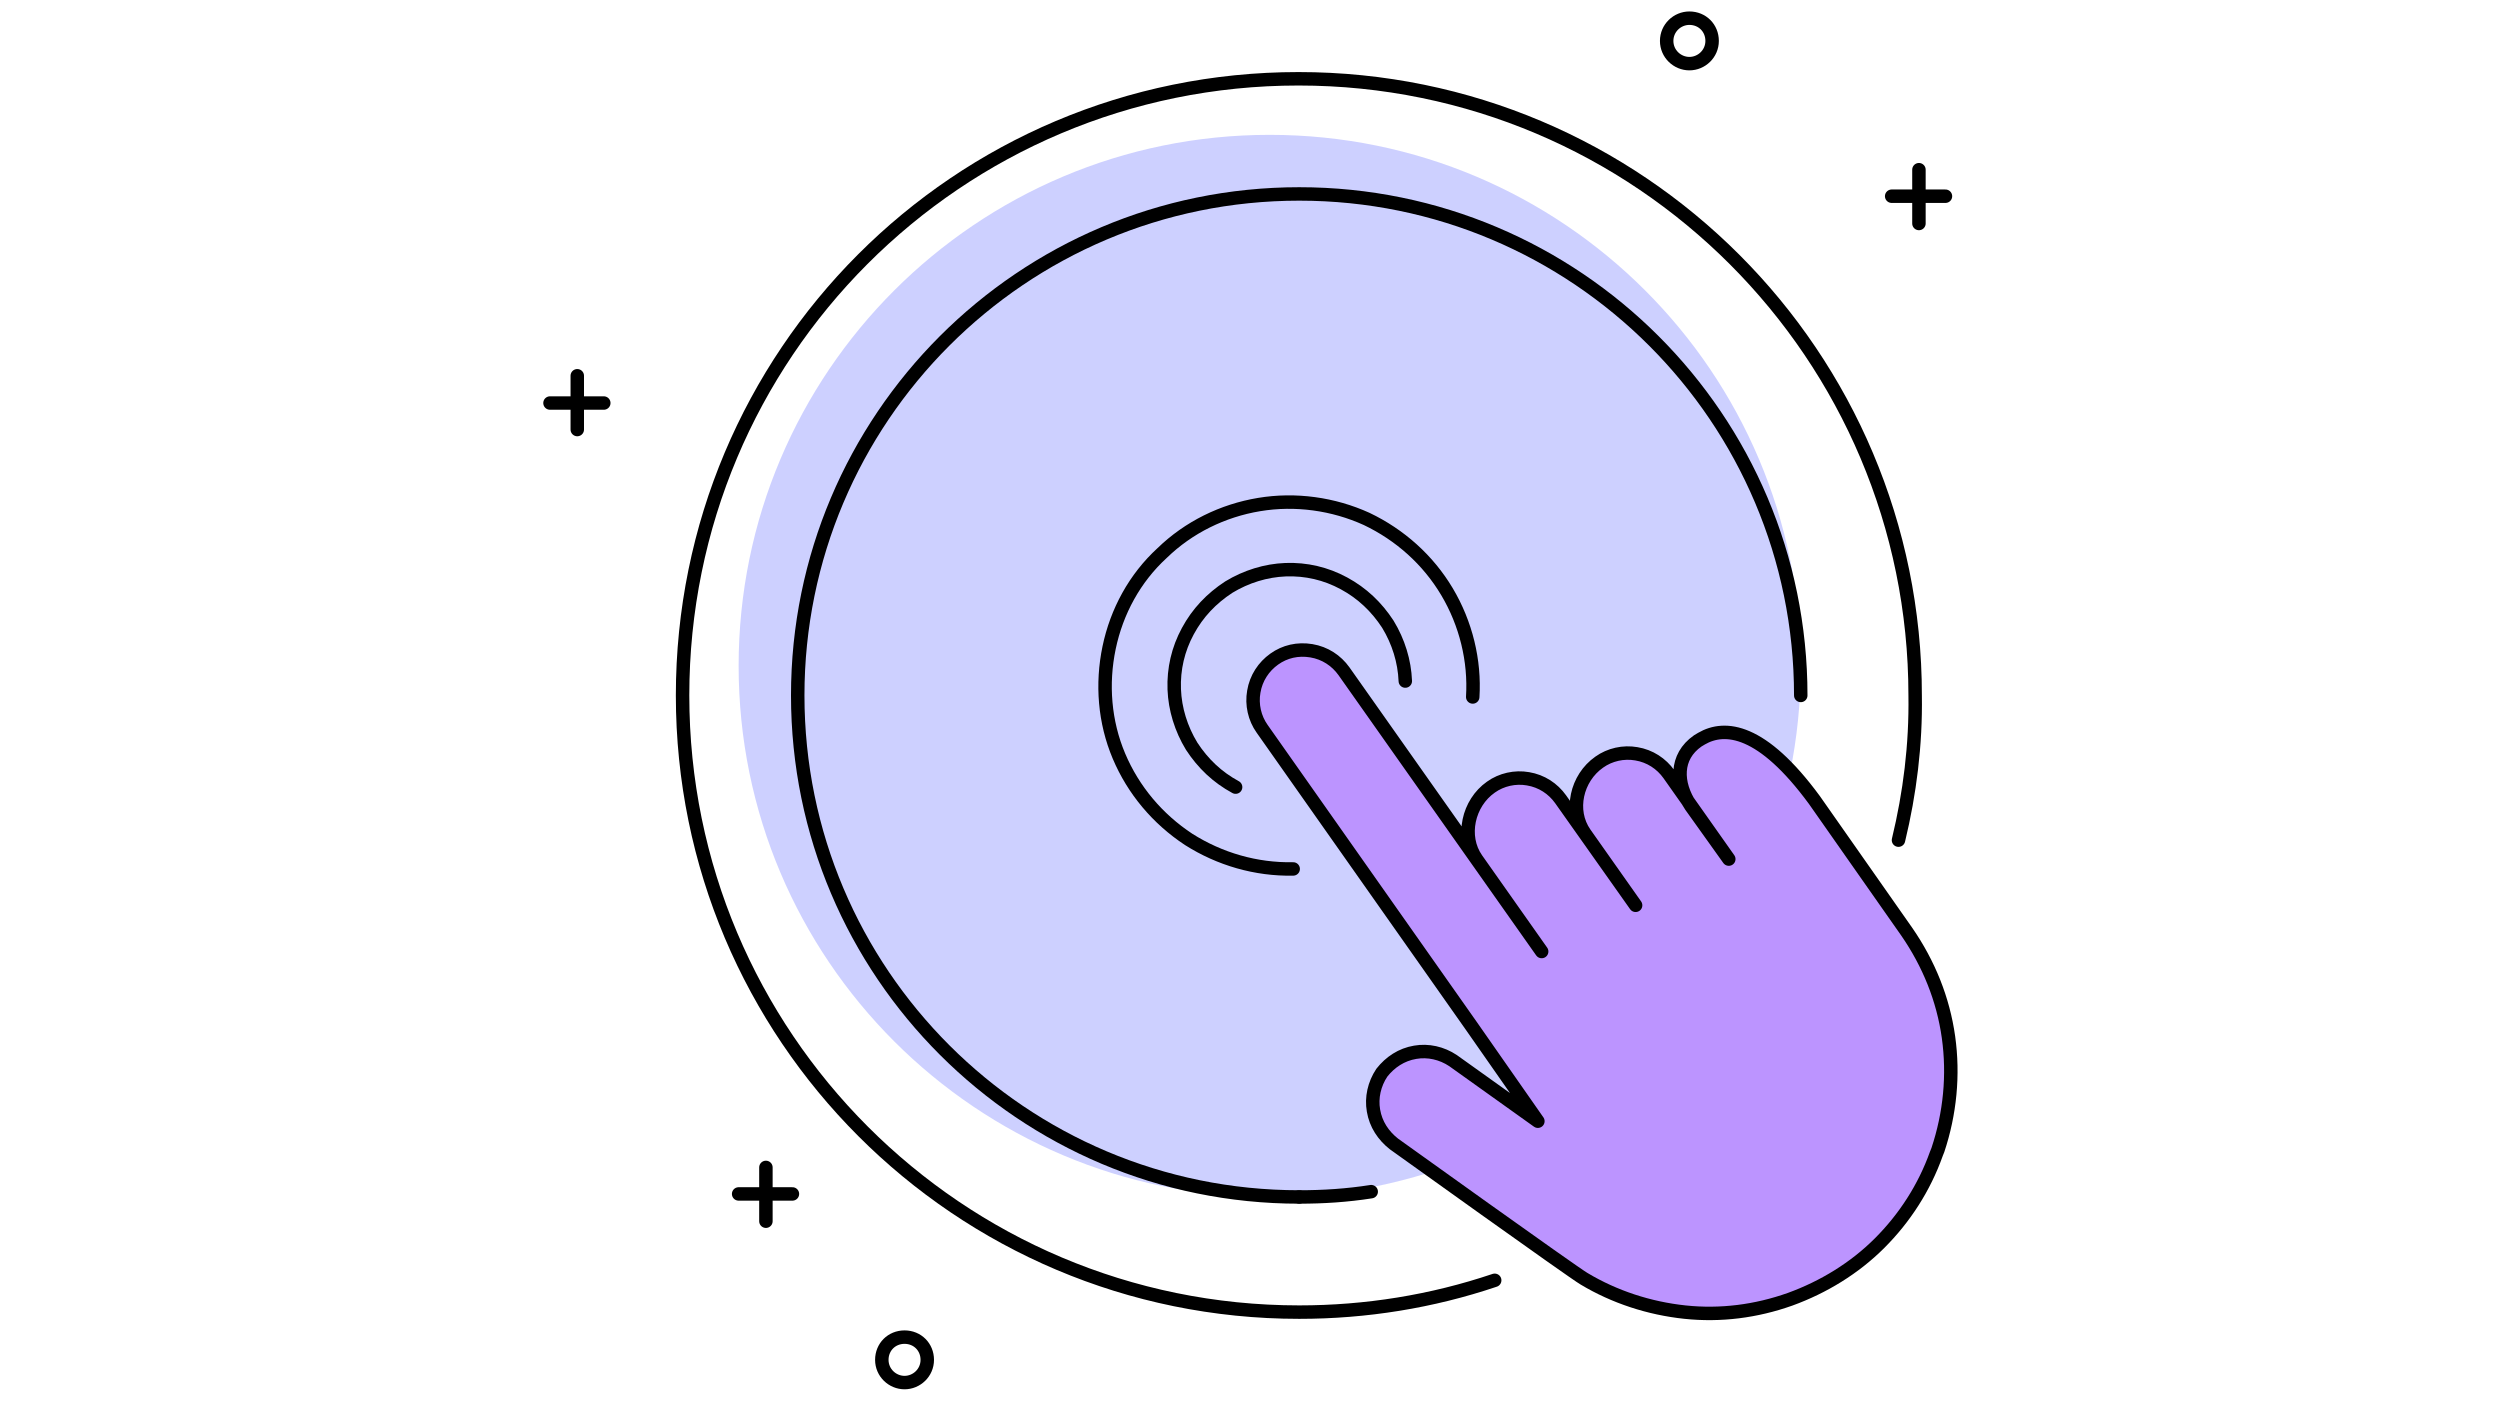 <?xml version="1.0" encoding="utf-8"?>
<!-- Generator: Adobe Illustrator 22.1.0, SVG Export Plug-In . SVG Version: 6.00 Build 0)  -->
<svg version="1.1" id="Layer_1" xmlns="http://www.w3.org/2000/svg" xmlns:xlink="http://www.w3.org/1999/xlink" x="0px" y="0px"
	 viewBox="0 0 330 185" style="enable-background:new 0 0 330 185;" xml:space="preserve">
<style type="text/css">
	.st0{fill:#CDD0FF;}
	.st1{fill:none;stroke:#000000;stroke-width:1.776;stroke-miterlimit:10;}
	.st2{fill:none;stroke:#000000;stroke-width:1.776;stroke-linecap:round;stroke-linejoin:round;}
	.st3{fill:#BC94FF;stroke:#000000;stroke-width:1.776;stroke-linecap:round;stroke-linejoin:round;}
</style>
<path class="st0" d="M167.6,158c38.7,0,70.1-31.4,70.1-70.1c0-38.7-31.4-70.1-70.1-70.1c-38.7,0-70.1,31.4-70.1,70.1
	C97.5,126.6,128.9,158,167.6,158z"/>
<path class="st1" d="M223,8.4c1.6,0,3-1.3,3-3s-1.3-3-3-3c-1.6,0-3,1.3-3,3S221.4,8.4,223,8.4z"/>
<path class="st1" d="M119.4,182.5c1.6,0,3-1.3,3-3s-1.3-3-3-3s-3,1.3-3,3S117.8,182.5,119.4,182.5z"/>
<path class="st2" d="M72.6,53.2h7.1"/>
<path class="st2" d="M76.2,56.7v-7.1"/>
<path class="st2" d="M97.5,157.6h7.1"/>
<path class="st2" d="M101.1,161.2v-7.1"/>
<path class="st2" d="M249.7,25.9h7.1"/>
<path class="st2" d="M253.3,29.5v-7.1"/>
<path class="st2" d="M171.5,158c3.2,0,6.3-0.2,9.5-0.7"/>
<path class="st2" d="M237.7,91.8c0-36.6-29.7-66.2-66.2-66.2c-36.6,0-66.2,29.7-66.2,66.2c0,36.6,29.7,66.2,66.2,66.2"/>
<path class="st2" d="M250.6,110.9c1.5-6.2,2.3-12.6,2.2-19.1c0-44.9-36.4-81.4-81.4-81.4S90.1,46.8,90.1,91.8
	c0,44.9,36.4,81.4,81.4,81.4c8.8,0,17.5-1.4,25.8-4.2"/>
<path class="st2" d="M170.7,114.7c-4.9,0.1-9.7-1.3-13.8-3.9c-4.1-2.7-7.3-6.5-9.2-11c-1.9-4.5-2.3-9.5-1.3-14.3
	c1-4.8,3.4-9.2,7-12.5c3.5-3.4,8-5.6,12.8-6.4c4.8-0.8,9.8-0.1,14.2,1.9c4.4,2.1,8.1,5.4,10.6,9.6c2.5,4.2,3.7,9.1,3.4,13.9"/>
<path class="st2" d="M163.1,103.9c-2.4-1.3-4.3-3.1-5.8-5.4c-1.4-2.3-2.2-4.9-2.3-7.5c-0.1-2.7,0.5-5.3,1.8-7.7
	c1.3-2.4,3.1-4.3,5.4-5.8c2.3-1.4,4.9-2.2,7.5-2.3c2.7-0.1,5.3,0.5,7.7,1.8c2.4,1.3,4.3,3.1,5.8,5.4c1.4,2.3,2.2,4.9,2.3,7.5"/>
<path class="st3" d="M224.6,97.5l-0.5,0.3c-3,2.1-2.9,5.6-0.9,8.6l5,7l0,0l-7.9-11.2c-1-1.4-2.5-2.4-4.3-2.7
	c-1.7-0.3-3.5,0.1-4.9,1.1c-3,2.1-4,6.4-1.9,9.4l6.7,9.5v0l-9.9-14c-1-1.4-2.5-2.4-4.3-2.7c-1.7-0.3-3.5,0.1-4.9,1.1
	c-3,2.1-4,6.5-1.9,9.5l8.6,12.2l0,0l-26.1-37c-1-1.4-2.5-2.4-4.3-2.7s-3.5,0.1-4.9,1.1l0,0c-1.4,1-2.4,2.5-2.7,4.3
	c-0.3,1.7,0.1,3.5,1.1,4.9l27.6,39.2L203,148l-11.2-8c-1.5-1-3.3-1.4-5-1.1c-1.8,0.3-3.3,1.3-4.4,2.7l0,0c-1,1.5-1.4,3.3-1.1,5
	c0.3,1.8,1.3,3.3,2.7,4.4c0,0,23.7,17,25.1,17.8c4,2.4,8.6,3.9,13.3,4.4c4.7,0.5,9.4-0.1,13.9-1.7c4.4-1.6,8.5-4.1,11.8-7.4
	c3.3-3.3,5.9-7.3,7.5-11.8c0.1-0.2,0.1-0.3,0.2-0.5c1.6-4.8,2.1-9.9,1.4-14.9c-0.7-5-2.6-9.7-5.5-13.9l-12.2-17.4
	C232.6,96.2,227.7,95.7,224.6,97.5z"/>
</svg>
